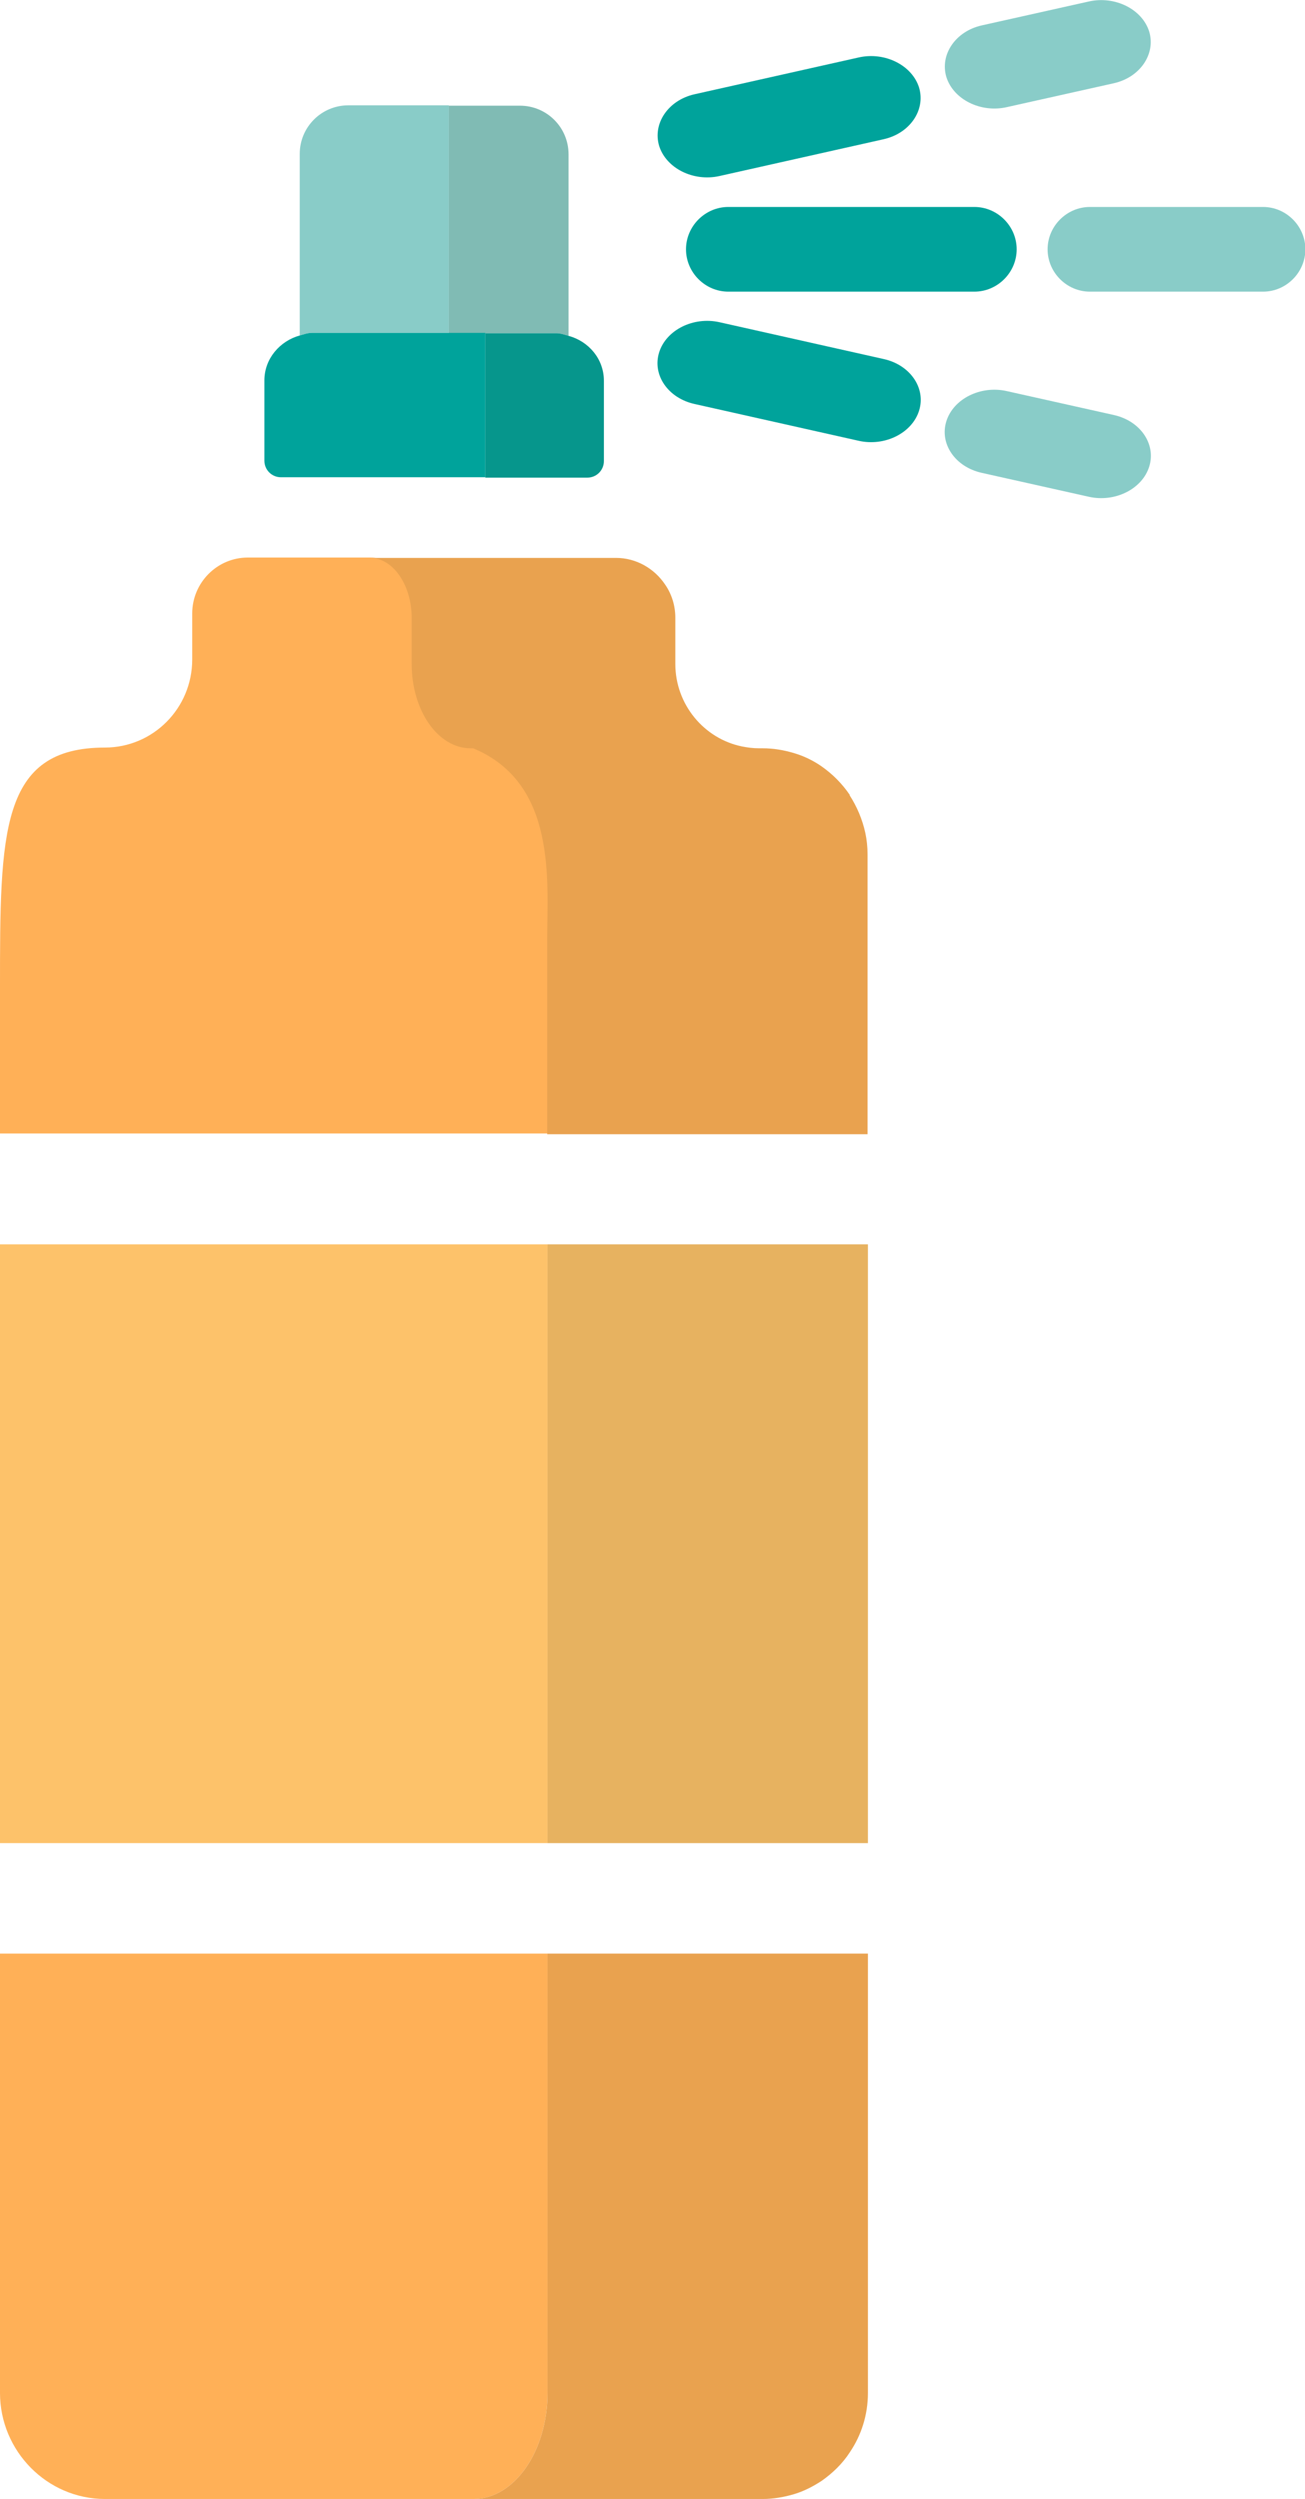 <?xml version="1.0" encoding="UTF-8"?>
<svg id="Layer_2" xmlns="http://www.w3.org/2000/svg" viewBox="0 0 35.44 67.86">
  <defs>
    <style>
      .cls-1 {
        fill: #fdc26a;
      }

      .cls-2 {
        fill: #00a39b;
      }

      .cls-3 {
        fill: #3f3318;
        opacity: .11;
      }

      .cls-4 {
        fill: #89ccc8;
      }

      .cls-5 {
        fill: #ffb057;
      }
    </style>
  </defs>
  <g id="Spray">
    <g id="Spray-2" data-name="Spray">
      <path class="cls-4" d="M12.19,9.05V2.86h-2.73c-.73,0-1.32.59-1.32,1.32v4.93c.11-.03.21-.07.33-.07h3.72Z"/>
      <path class="cls-4" d="M13.18,9.05h1.93c.12,0,.22.04.33.07v-4.93c0-.73-.59-1.32-1.32-1.32h-1.93v6.19h.99Z"/>
      <path class="cls-3" d="M13.18,9.05h1.93c.12,0,.22.04.33.07v-4.93c0-.73-.59-1.32-1.32-1.32h-1.93v6.19h.99Z"/>
      <path class="cls-2" d="M7.63,12.96h5.55v-3.92h-4.71c-.12,0-.22.04-.33.07-.54.15-.96.63-.96,1.22v2.18c0,.25.2.45.45.45Z"/>
      <path class="cls-2" d="M13.18,9.05v3.92h2.77c.25,0,.45-.2.45-.45v-2.18c0-.59-.41-1.07-.96-1.22-.11-.03-.21-.07-.33-.07h-1.93Z"/>
      <path class="cls-3" d="M13.18,9.05v3.92h2.77c.25,0,.45-.2.45-.45v-2.18c0-.59-.41-1.07-.96-1.22-.11-.03-.21-.07-.33-.07h-1.93Z"/>
      <path class="cls-2" d="M26.46,5.62h-6.68c-.63,0-1.15.52-1.15,1.15s.52,1.15,1.15,1.15h6.68c.63,0,1.15-.52,1.15-1.15s-.52-1.15-1.15-1.15Z"/>
      <path class="cls-2" d="M19.54,4.78l4.46-1c.71-.16,1.14-.79.96-1.4-.19-.61-.93-.98-1.64-.82l-4.46,1c-.71.16-1.14.79-.96,1.4.19.61.93.98,1.64.82Z"/>
      <path class="cls-4" d="M27.34,2.91l2.91-.65c.71-.16,1.14-.79.96-1.4-.19-.61-.93-.98-1.64-.82l-2.91.65c-.71.16-1.14.79-.96,1.4.19.61.93.98,1.64.82Z"/>
      <path class="cls-2" d="M24,9.75l-4.46-1c-.71-.16-1.45.21-1.64.82s.24,1.24.96,1.4l4.46,1c.71.16,1.45-.21,1.64-.82.19-.61-.24-1.24-.96-1.4Z"/>
      <path class="cls-4" d="M30.25,11.27l-2.91-.65c-.71-.16-1.45.21-1.64.82-.19.61.24,1.24.96,1.4l2.91.65c.71.16,1.45-.21,1.64-.82.19-.61-.24-1.24-.96-1.4Z"/>
      <path class="cls-4" d="M34.3,5.62h-4.7c-.63,0-1.15.52-1.15,1.15s.52,1.15,1.15,1.15h4.7c.63,0,1.15-.52,1.15-1.15s-.52-1.15-1.15-1.15Z"/>
      <path class="cls-5" d="M12.86,20.31h-.07c-.88,0-1.6-1.02-1.6-2.29v-1.25c0-.89-.51-1.63-1.13-1.63h-3.33c-.83,0-1.51.68-1.51,1.52v1.25c0,1.32-1.06,2.39-2.37,2.39-2.85,0-2.85,2.3-2.85,6.53v3.95h14.87v-5.27c0-1.58.28-4.26-2.01-5.21Z"/>
      <rect class="cls-1" y="33.79" width="14.87" height="16.26"/>
      <path class="cls-5" d="M14.87,64.98v-11.93H0v11.93c0,1.58,1.28,2.88,2.85,2.88h10.01c1.11,0,2.01-1.3,2.01-2.88Z"/>
      <path class="cls-5" d="M23.08,21.59c-.21-.31-.47-.57-.77-.78-.23-.16-.48-.28-.75-.36-.27-.08-.55-.13-.85-.13h-.1c-.16,0-.31-.02-.46-.05-1.03-.21-1.81-1.14-1.81-2.24v-1.25c0-.34-.1-.65-.28-.91-.29-.43-.78-.72-1.33-.72h-6.68c.62,0,1.13.73,1.13,1.63v1.25c0,1.26.71,2.29,1.6,2.29h.07c2.29.95,2.01,3.63,2.01,5.21v5.27h8.7v-7.6c0-.2-.02-.39-.06-.58-.08-.37-.23-.72-.43-1.03Z"/>
      <path class="cls-3" d="M23.08,21.59c-.21-.31-.47-.57-.77-.78-.23-.16-.48-.28-.75-.36-.27-.08-.55-.13-.85-.13h-.1c-.16,0-.31-.02-.46-.05-1.03-.21-1.81-1.14-1.81-2.24v-1.25c0-.34-.1-.65-.28-.91-.29-.43-.78-.72-1.33-.72h-6.68c.62,0,1.13.73,1.13,1.63v1.25c0,1.26.71,2.29,1.6,2.29h.07c2.29.95,2.01,3.63,2.01,5.21v5.27h8.7v-7.6c0-.2-.02-.39-.06-.58-.08-.37-.23-.72-.43-1.03Z"/>
      <rect class="cls-1" x="14.87" y="33.79" width="8.7" height="16.26"/>
      <rect class="cls-3" x="14.87" y="33.79" width="8.7" height="16.26"/>
      <path class="cls-5" d="M14.87,64.98c0,1.58-.9,2.88-2.01,2.88h7.85c.29,0,.58-.05.85-.13s.52-.21.75-.36c.3-.21.57-.47.77-.78.31-.46.49-1.01.49-1.61v-11.93h-8.7v11.93Z"/>
      <path class="cls-3" d="M14.87,64.98c0,1.58-.9,2.88-2.01,2.88h7.85c.29,0,.58-.05.85-.13s.52-.21.75-.36c.3-.21.57-.47.77-.78.31-.46.49-1.01.49-1.61v-11.93h-8.7v11.93Z"/>
    </g>
  </g>
</svg>